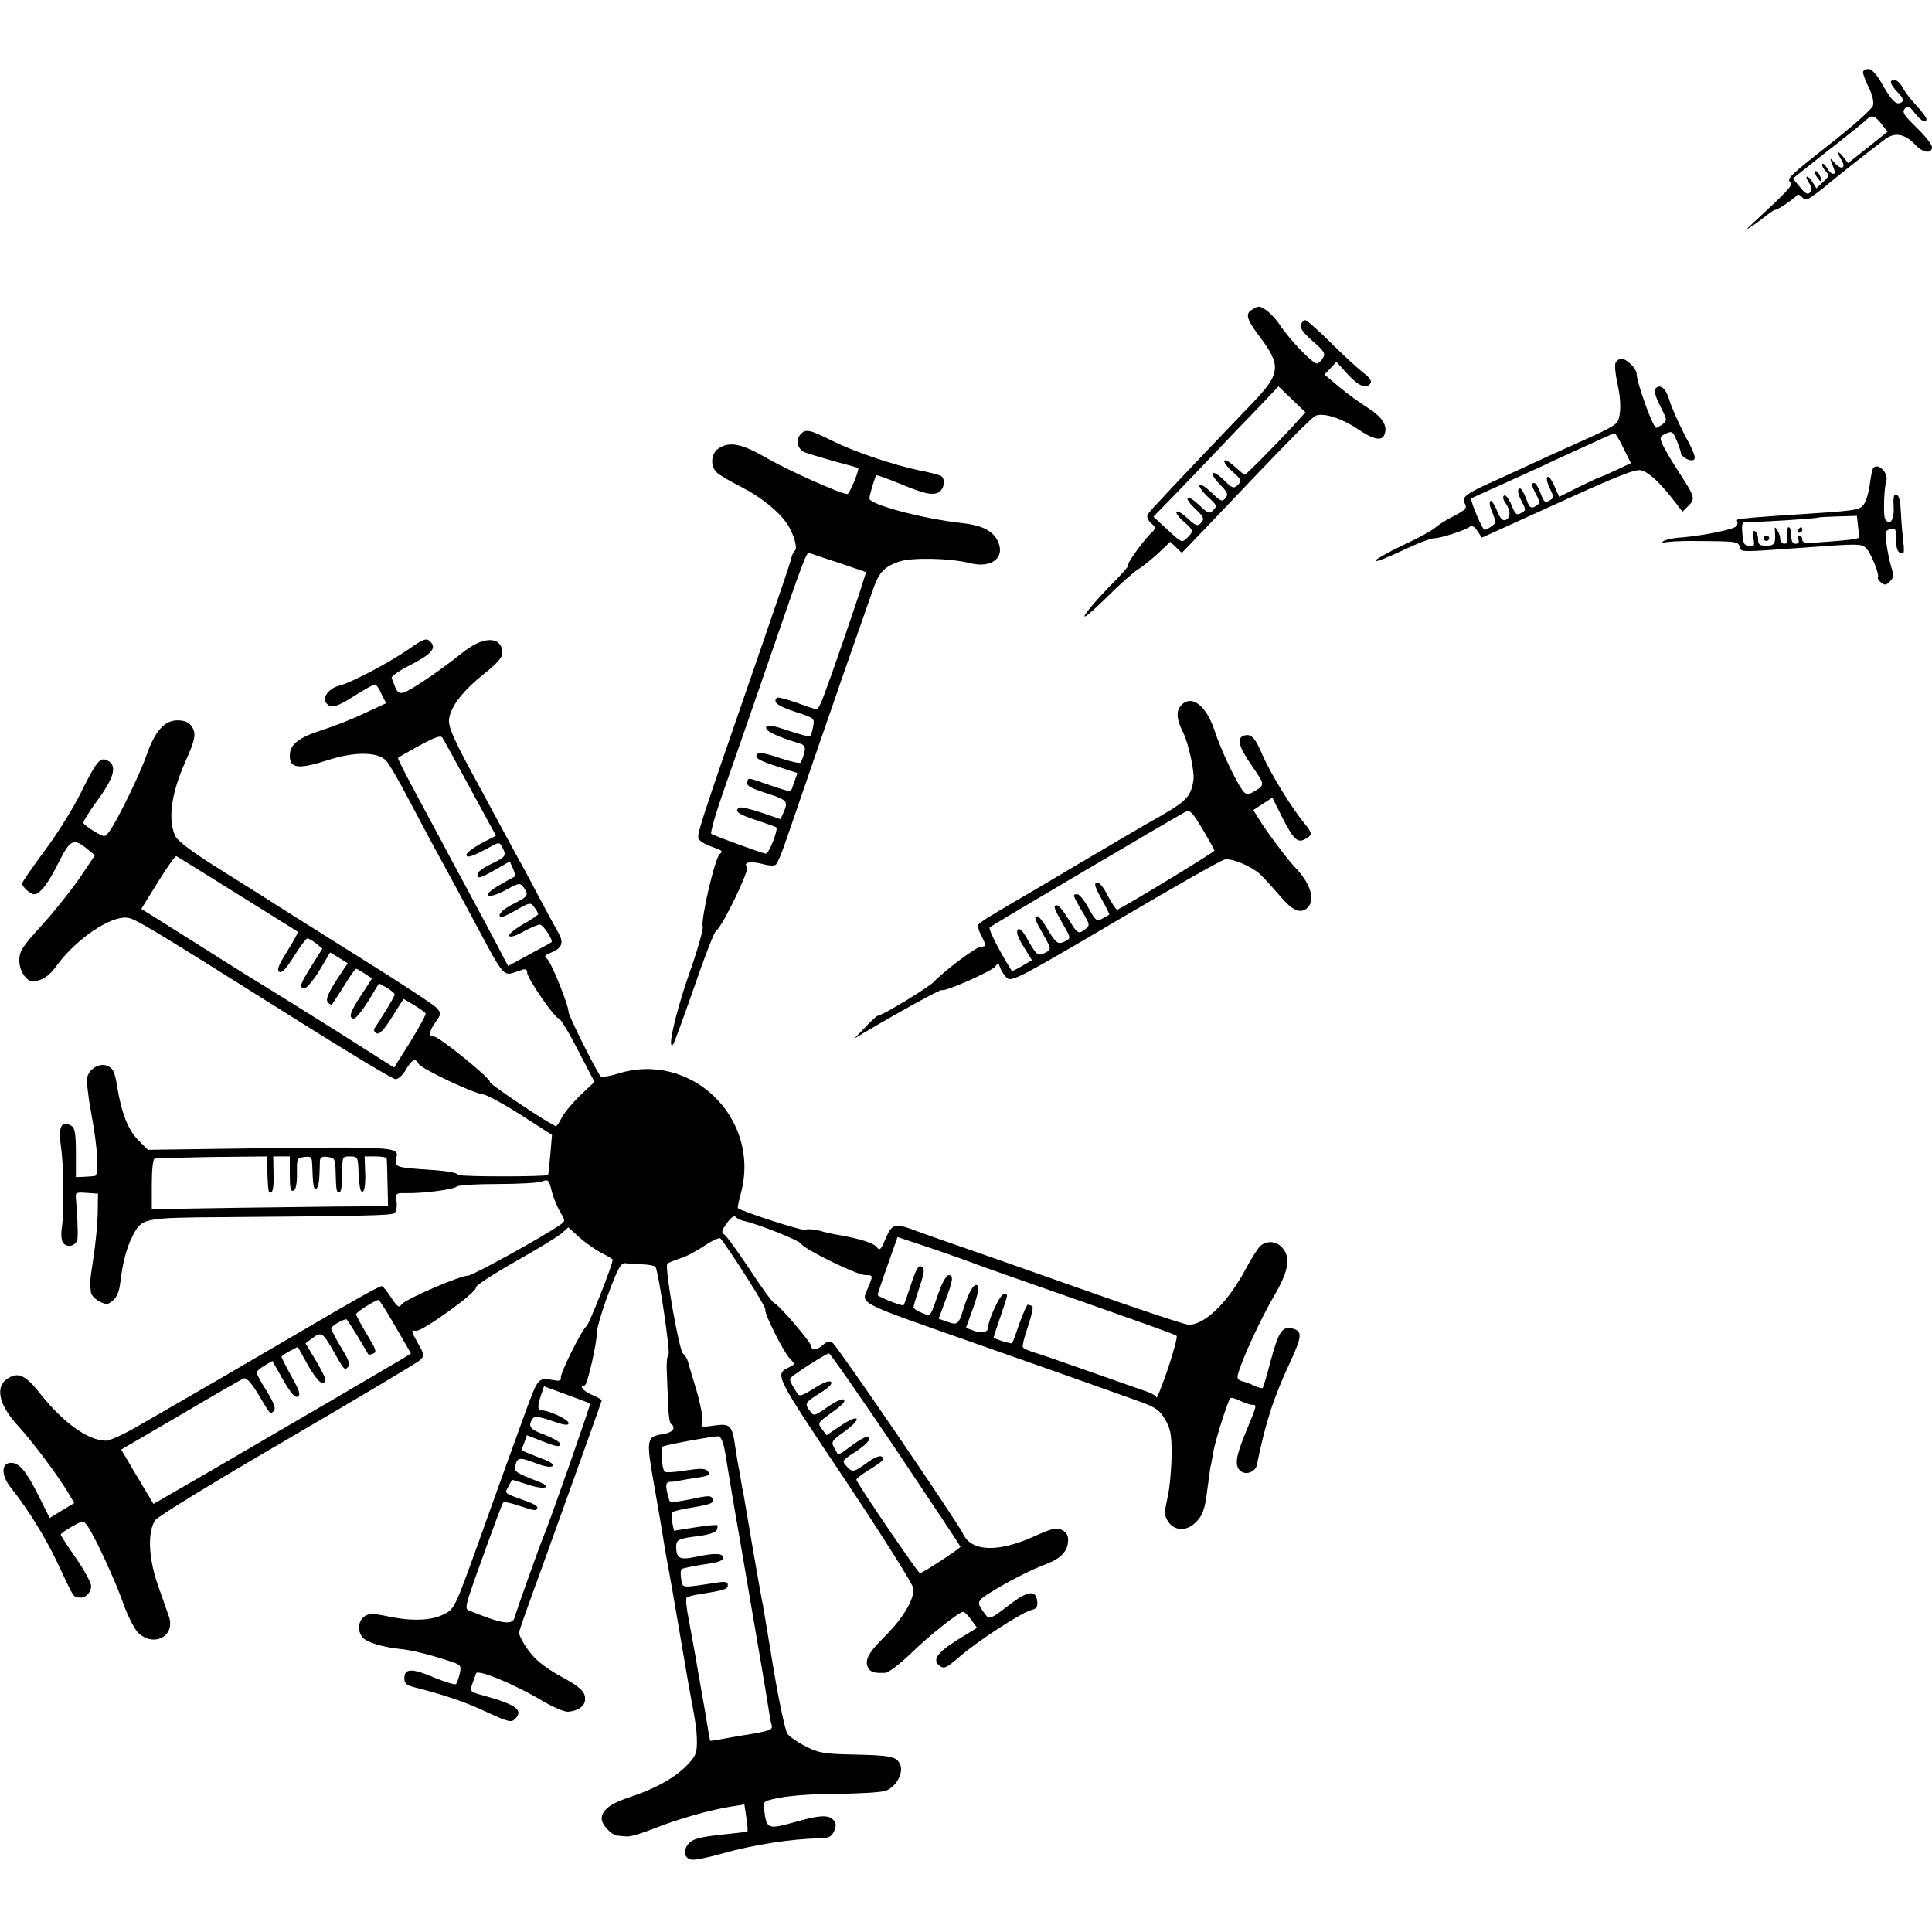 <?xml version="1.0" standalone="no"?>
<!DOCTYPE svg PUBLIC "-//W3C//DTD SVG 20010904//EN"
 "http://www.w3.org/TR/2001/REC-SVG-20010904/DTD/svg10.dtd">
<svg version="1.0" xmlns="http://www.w3.org/2000/svg"
 width="700pt" height="700pt" viewBox="0 0 700 700"
 preserveAspectRatio="xMidYMid meet">
<g transform="translate(0,700) scale(0.1,-0.1)"
fill="#000000" stroke="none">
<path d="M6750 6738 c0 -6 9 -31 21 -55 13 -26 19 -52 15 -66 -4 -12 -67 -69
-147 -132 -159 -125 -166 -132 -152 -146 10 -10 -6 -27 -132 -144 -29 -26 -31
-31 -10 -16 17 11 41 29 55 40 14 12 29 21 33 21 9 0 69 41 78 53 3 4 11 1 18
-7 12 -14 17 -12 50 12 20 15 38 29 41 32 7 8 176 141 212 167 35 25 71 18
109 -23 26 -28 59 -32 59 -7 0 9 -25 41 -56 71 -46 45 -53 56 -43 68 11 13 16
11 36 -15 24 -30 43 -40 43 -22 0 5 -16 27 -36 48 -20 21 -42 50 -50 65 -8 16
-21 28 -29 28 -22 0 -18 -13 11 -45 20 -21 23 -30 13 -36 -18 -11 -34 4 -70
67 -20 36 -37 54 -50 54 -10 0 -19 -5 -19 -12z m67 -187 l22 -28 -71 -57 -72
-57 -18 23 c-20 26 -24 18 -6 -12 19 -30 -1 -38 -25 -10 -19 23 -19 20 -1 -25
9 -23 -14 -18 -26 6 -7 11 -14 18 -17 15 -4 -3 1 -14 10 -24 16 -17 15 -20 -7
-41 l-25 -23 -13 21 c-7 12 -16 21 -21 21 -4 0 -1 -10 7 -22 11 -16 12 -25 5
-34 -9 -11 -17 -7 -37 18 l-26 31 26 21 c14 11 71 57 128 101 56 44 107 85
113 92 18 18 30 15 54 -16z"/>
<path d="M6582 6360 c7 -10 14 -18 15 -16 6 6 -9 36 -18 36 -5 0 -4 -9 3 -20z"/>
<path d="M4538 5879 c-27 -15 -22 -34 21 -92 84 -111 82 -139 -17 -243 -284
-297 -378 -397 -384 -408 -4 -8 1 -21 12 -31 20 -18 20 -18 -3 -40 -31 -32
-90 -115 -80 -115 4 0 -27 -35 -69 -77 -42 -43 -81 -89 -88 -103 -6 -14 28 15
77 63 48 48 102 96 119 106 17 10 49 37 72 58 l42 40 21 -20 21 -20 77 80
c325 342 395 413 411 418 30 9 94 -12 150 -50 56 -38 87 -44 96 -20 13 32 -7
63 -58 96 -29 18 -77 53 -106 77 l-53 45 22 23 21 23 41 -45 c40 -44 69 -55
83 -32 5 7 -5 22 -26 37 -19 15 -72 63 -118 109 -45 45 -87 82 -93 82 -5 0
-12 -7 -16 -16 -4 -12 9 -30 43 -60 41 -35 47 -45 38 -60 -6 -10 -15 -19 -21
-21 -13 -5 -98 83 -136 140 -24 36 -59 66 -77 66 -3 0 -13 -4 -22 -10z m169
-398 c-44 -51 -191 -201 -197 -201 -3 0 -19 14 -37 30 -17 16 -34 26 -37 21
-3 -5 10 -23 30 -40 32 -29 34 -33 19 -48 -15 -14 -19 -13 -50 17 -45 44 -59
30 -15 -15 28 -29 31 -36 20 -50 -12 -14 -17 -12 -50 20 -21 20 -40 33 -44 27
-3 -5 11 -24 30 -42 33 -30 35 -34 20 -48 -14 -15 -19 -13 -51 18 -19 18 -38
30 -42 26 -4 -4 7 -20 25 -37 35 -33 38 -39 20 -57 -9 -9 -19 -5 -45 20 -18
17 -36 28 -40 24 -4 -4 7 -20 25 -35 37 -33 38 -35 13 -60 -18 -18 -20 -18
-70 29 l-52 48 43 44 c24 24 95 98 158 164 63 67 146 153 184 192 l68 72 49
-47 49 -47 -23 -25z"/>
<path d="M5853 5684 c-3 -9 0 -41 7 -72 14 -62 14 -115 0 -141 -4 -9 -44 -31
-87 -50 -43 -19 -118 -54 -168 -76 -49 -23 -133 -61 -185 -85 -112 -50 -126
-61 -112 -86 8 -15 2 -21 -39 -43 -27 -13 -58 -33 -69 -43 -11 -10 -62 -38
-114 -62 -51 -24 -96 -49 -100 -55 -7 -11 26 2 136 53 31 14 65 26 76 26 22 0
112 29 128 42 7 5 17 0 27 -16 l16 -24 275 125 c220 100 281 124 302 119 28
-7 67 -43 120 -111 l30 -39 22 22 c25 25 24 31 -39 127 -25 39 -50 82 -56 96
-10 24 -9 28 13 38 22 10 25 8 39 -25 8 -20 15 -40 15 -44 0 -14 30 -32 45
-27 11 5 6 23 -30 89 -24 46 -49 103 -56 127 -13 44 -33 61 -50 44 -7 -7 -2
-28 16 -64 26 -50 26 -53 9 -66 -10 -7 -20 -13 -23 -13 -12 0 -71 164 -71 195
0 19 -36 55 -55 55 -9 0 -18 -7 -22 -16z m29 -308 l27 -54 -55 -26 c-30 -14
-57 -26 -60 -26 -2 0 -36 -16 -75 -35 l-70 -35 -18 41 c-10 23 -22 36 -25 30
-4 -6 1 -25 10 -42 13 -26 14 -33 2 -40 -20 -13 -23 -11 -37 26 -7 19 -17 35
-22 35 -12 0 -12 -6 7 -42 13 -25 14 -32 2 -39 -21 -14 -26 -11 -39 26 -7 19
-17 35 -21 35 -12 0 -10 -18 7 -50 14 -27 14 -30 -4 -39 -16 -9 -21 -5 -35 30
-9 22 -21 37 -26 34 -6 -4 -5 -14 5 -28 19 -27 19 -53 0 -61 -11 -4 -20 6 -31
34 -9 22 -20 38 -24 35 -5 -3 -2 -22 7 -42 14 -34 14 -38 -3 -50 -10 -7 -21
-13 -25 -13 -8 0 -54 109 -48 114 2 2 42 20 89 41 47 21 121 55 165 75 44 21
103 48 130 60 28 13 68 31 90 41 22 10 42 19 45 19 3 0 18 -24 32 -54z"/>
<path d="M2902 5428 c-20 -20 -14 -54 12 -66 12 -5 61 -20 107 -33 46 -12 86
-23 88 -25 6 -5 -31 -94 -39 -94 -23 0 -211 84 -288 128 -96 56 -140 64 -180
36 -27 -19 -29 -64 -4 -87 9 -8 49 -32 89 -52 74 -38 138 -91 167 -136 22 -34
37 -87 26 -94 -4 -2 -10 -15 -13 -27 -2 -13 -48 -147 -100 -298 -249 -720
-245 -708 -233 -723 6 -8 29 -20 50 -27 33 -11 37 -15 24 -24 -17 -12 -69
-235 -62 -264 3 -9 -20 -89 -51 -176 -48 -138 -79 -276 -56 -250 4 5 38 98 76
207 37 108 73 201 80 205 21 12 122 221 112 231 -16 16 12 22 54 11 25 -7 45
-8 51 -2 5 5 20 40 33 78 96 280 134 389 210 609 48 138 96 275 107 306 22 65
41 85 95 104 45 16 185 13 256 -5 81 -21 132 21 101 82 -19 36 -57 55 -130 63
-143 16 -334 67 -334 89 0 12 20 77 25 84 2 2 42 -13 89 -32 91 -38 124 -44
144 -24 15 15 16 45 1 54 -6 3 -42 13 -80 20 -98 21 -240 69 -320 110 -75 37
-89 40 -107 22z m140 -468 l96 -33 -13 -41 c-14 -47 -105 -313 -137 -398 -11
-32 -24 -58 -29 -58 -4 0 -37 11 -73 24 -36 13 -68 21 -71 18 -16 -16 2 -30
66 -51 71 -23 71 -23 65 -54 -3 -17 -8 -32 -11 -35 -2 -2 -38 7 -79 21 -60 20
-76 22 -80 12 -5 -13 39 -34 122 -59 18 -6 21 -12 16 -34 -4 -15 -10 -30 -13
-35 -4 -4 -38 4 -77 17 -43 15 -73 21 -79 15 -14 -14 2 -24 77 -48 l67 -22
-11 -32 c-6 -18 -12 -33 -13 -34 -1 -2 -35 8 -75 22 -87 30 -77 28 -83 11 -4
-11 12 -21 61 -37 84 -27 88 -31 73 -68 l-13 -29 -70 24 c-39 13 -74 21 -79
18 -20 -12 -5 -24 59 -45 37 -12 70 -24 74 -26 10 -5 -26 -98 -38 -96 -23 5
-190 66 -197 72 -4 4 17 77 47 162 30 85 100 287 156 449 140 407 142 411 154
406 6 -2 54 -19 108 -36z"/>
<path d="M6786 5302 c-3 -5 -8 -32 -12 -61 -4 -29 -14 -61 -23 -71 -17 -19
-22 -20 -271 -36 -52 -3 -108 -8 -125 -9 -16 -2 -38 -4 -48 -4 -10 -1 -16 -5
-13 -9 2 -4 2 -12 -2 -18 -9 -12 -117 -34 -197 -41 -33 -2 -64 -9 -70 -15 -7
-7 -6 -9 1 -5 7 4 52 7 100 7 164 -1 172 -1 177 -21 5 -20 -3 -20 220 -4 215
16 223 16 240 -3 18 -20 48 -97 41 -105 -2 -2 3 -10 11 -17 13 -11 19 -11 32
3 14 13 15 22 5 54 -6 21 -14 59 -17 84 -6 41 -5 47 14 52 19 5 21 1 21 -38 0
-30 5 -45 16 -49 14 -5 15 2 8 61 -4 37 -7 85 -8 107 -1 23 -7 41 -14 44 -10
3 -13 -7 -11 -44 3 -48 -14 -72 -31 -44 -7 12 -4 111 4 135 11 31 -32 73 -48
47z m-54 -209 c3 -21 4 -39 3 -41 -4 -5 -45 -10 -132 -16 -61 -5 -73 -3 -73 9
0 8 -4 15 -10 15 -5 0 -7 -7 -4 -15 4 -9 0 -15 -10 -15 -11 0 -16 9 -16 30 0
17 -4 30 -9 30 -5 0 -8 -13 -6 -30 3 -21 0 -30 -10 -30 -8 0 -15 8 -15 18 0 9
-5 24 -11 32 -8 12 -10 12 -8 -5 3 -45 -1 -52 -31 -52 -25 0 -30 4 -30 23 0
13 -5 26 -11 29 -7 5 -9 -3 -6 -25 5 -28 3 -31 -16 -28 -18 2 -22 10 -24 45
-3 39 -1 43 20 42 27 -2 251 12 255 16 1 1 33 3 71 4 l69 2 4 -38z"/>
<path d="M6515 5080 c-3 -5 -1 -10 4 -10 6 0 11 5 11 10 0 6 -2 10 -4 10 -3 0
-8 -4 -11 -10z"/>
<path d="M6390 5050 c0 -5 5 -10 10 -10 6 0 10 5 10 10 0 6 -4 10 -10 10 -5 0
-10 -4 -10 -10z"/>
<path d="M1478 4646 c-73 -50 -208 -121 -251 -131 -35 -9 -61 -43 -45 -62 17
-21 37 -16 104 27 35 22 67 40 72 40 5 0 16 -15 24 -34 l17 -34 -80 -37 c-44
-21 -113 -48 -152 -60 -86 -28 -117 -52 -117 -94 0 -45 32 -49 135 -16 98 32
183 32 214 -1 10 -10 46 -72 80 -137 34 -64 85 -161 115 -215 29 -53 71 -131
93 -172 153 -285 129 -257 201 -235 16 6 22 3 22 -9 0 -20 100 -166 115 -166
5 0 37 -52 69 -115 l60 -115 -51 -48 c-28 -27 -58 -63 -67 -80 -9 -18 -18 -32
-21 -32 -14 0 -244 153 -240 160 6 10 -184 165 -204 165 -20 0 -16 20 10 56
18 26 18 28 1 47 -9 11 -134 93 -277 182 -143 90 -282 177 -310 195 -27 18
-117 74 -198 125 -95 59 -152 102 -161 119 -29 59 -16 155 35 270 37 82 41
104 23 130 -11 15 -26 21 -51 21 -47 0 -81 -38 -112 -126 -25 -72 -110 -245
-136 -278 -15 -20 -16 -20 -52 1 -21 12 -39 26 -41 31 -1 5 20 40 48 78 67 91
77 134 34 151 -23 8 -37 -10 -94 -125 -28 -56 -87 -150 -131 -208 -43 -59 -79
-110 -79 -115 0 -12 30 -39 44 -39 21 0 52 41 90 118 40 80 53 86 101 47 l29
-24 -56 -83 c-32 -46 -93 -123 -138 -172 -71 -78 -80 -93 -80 -127 0 -39 29
-79 53 -75 35 6 55 20 82 57 71 97 195 181 256 174 30 -4 73 -30 614 -370 187
-118 348 -215 358 -215 10 0 27 15 38 35 23 38 34 43 46 20 10 -17 196 -106
233 -110 15 -2 77 -36 138 -75 l112 -72 -6 -71 c-4 -40 -7 -73 -8 -74 -6 -7
-318 -7 -325 0 -10 10 -42 15 -139 21 -82 6 -92 9 -87 35 9 49 44 48 -754 37
l-145 -2 -36 36 c-35 35 -60 97 -75 190 -9 58 -16 71 -38 79 -27 10 -63 -11
-71 -42 -3 -12 3 -69 14 -127 25 -135 30 -230 13 -231 -7 -1 -25 -2 -40 -3
l-28 -1 0 88 c0 67 -4 90 -15 97 -37 24 -50 -1 -39 -75 10 -69 12 -230 3 -293
-4 -26 -1 -48 5 -56 17 -20 51 -8 52 18 2 24 -2 106 -6 143 -2 22 0 24 39 21
l41 -3 -1 -73 c-1 -40 -8 -110 -15 -155 -7 -45 -13 -88 -12 -94 0 -7 1 -22 2
-33 0 -11 14 -26 30 -35 27 -13 31 -13 50 3 15 12 23 33 27 67 8 67 22 123 44
166 34 66 37 67 330 69 494 4 606 6 618 14 7 4 11 21 9 41 -4 32 -4 33 37 32
61 -1 170 13 181 24 5 5 71 9 146 9 76 0 149 4 162 9 23 9 26 7 36 -35 6 -24
20 -58 31 -76 19 -32 19 -32 -2 -47 -66 -45 -316 -183 -332 -183 -27 1 -227
-85 -241 -104 -9 -14 -15 -10 -38 25 -15 23 -30 41 -33 41 -11 0 -89 -44 -314
-176 -220 -129 -322 -188 -563 -327 -54 -32 -109 -57 -123 -57 -64 0 -153 64
-234 165 -54 69 -80 84 -116 64 -54 -28 -42 -96 32 -176 53 -58 141 -175 182
-243 l21 -36 -45 -27 -44 -27 -40 80 c-45 90 -70 120 -100 120 -36 0 -37 -46
0 -91 61 -77 122 -175 167 -269 60 -129 58 -125 77 -128 23 -5 46 16 46 42 0
12 -25 57 -55 101 -30 43 -55 81 -55 85 0 3 18 17 41 29 39 22 41 22 54 5 25
-33 101 -197 130 -279 15 -44 39 -92 53 -108 55 -58 139 -17 114 56 -6 18 -25
70 -41 117 -33 95 -37 189 -9 232 9 13 214 139 479 293 255 149 472 278 481
287 16 16 16 20 -9 63 -24 44 -25 47 -6 43 23 -3 223 141 217 157 -2 6 62 48
143 94 82 46 158 93 170 104 l22 20 40 -36 c22 -20 58 -45 81 -57 22 -11 40
-22 40 -24 0 -18 -85 -233 -95 -241 -18 -14 -96 -172 -93 -187 2 -8 -5 -12
-17 -10 -67 11 -63 15 -109 -108 -23 -63 -91 -251 -150 -416 -106 -297 -108
-302 -144 -321 -46 -25 -117 -28 -204 -10 -58 12 -70 12 -88 0 -22 -16 -26
-50 -7 -75 14 -18 70 -35 132 -42 43 -4 102 -18 179 -43 46 -15 48 -16 42 -46
-4 -17 -10 -35 -14 -39 -4 -3 -38 7 -77 23 -81 35 -110 35 -110 -1 0 -19 7
-26 35 -33 110 -28 185 -53 263 -90 78 -36 90 -39 103 -25 31 31 6 51 -108 83
-56 15 -57 16 -47 43 5 15 12 33 14 39 5 16 139 -39 239 -99 39 -23 81 -41 94
-40 38 3 62 21 62 46 0 27 -18 44 -88 82 -29 15 -68 42 -86 59 -33 30 -68 87
-65 102 2 10 24 73 77 218 115 319 222 617 222 621 0 3 -16 12 -35 20 -32 13
-48 34 -27 34 10 0 45 154 45 195 0 14 18 76 41 137 35 94 46 113 62 111 10
-2 38 -3 62 -4 23 -1 44 -5 47 -9 11 -18 55 -314 47 -319 -5 -3 -8 -31 -6 -61
1 -30 3 -85 5 -122 1 -38 6 -68 11 -68 4 0 8 -7 8 -15 0 -9 -14 -17 -37 -21
-62 -10 -63 -16 -31 -196 16 -90 30 -174 32 -188 2 -14 7 -43 11 -65 4 -22 9
-49 11 -60 2 -11 20 -112 39 -225 19 -113 37 -216 40 -230 15 -78 20 -110 20
-152 0 -40 -5 -52 -35 -83 -44 -46 -116 -86 -204 -115 -74 -24 -106 -48 -106
-80 0 -21 35 -59 57 -61 7 -1 23 -2 36 -3 12 -1 58 13 102 31 84 33 203 67
278 78 l44 7 7 -47 c4 -26 6 -48 4 -50 -2 -2 -30 -6 -63 -9 -106 -11 -133 -17
-150 -36 -22 -24 -16 -54 11 -58 12 -2 61 8 110 22 109 31 252 54 352 55 35 1
44 5 54 26 8 19 8 28 -2 40 -17 20 -50 19 -137 -6 -104 -29 -106 -28 -115 51
-3 24 1 26 67 38 39 7 131 13 205 13 74 0 149 5 167 10 39 12 70 68 53 99 -14
26 -34 30 -170 33 -102 2 -122 5 -170 29 -30 15 -60 36 -67 46 -10 16 -36 144
-59 287 -3 21 -7 45 -9 54 -1 9 -6 36 -10 61 -4 25 -9 54 -11 65 -3 11 -18 99
-35 195 -16 96 -32 186 -34 200 -3 14 -8 40 -11 59 -3 18 -7 42 -9 51 -2 10
-7 40 -11 67 -11 79 -18 86 -76 78 -47 -7 -50 -6 -44 13 4 12 -5 59 -19 109
-15 48 -29 97 -32 108 -3 11 -11 25 -18 30 -15 12 -68 316 -57 326 4 4 24 12
45 19 21 6 61 27 89 46 28 19 54 31 58 27 28 -32 168 -252 163 -257 -8 -8 66
-156 90 -180 18 -18 18 -19 -4 -30 -53 -26 -54 -24 205 -411 143 -215 246
-379 246 -392 0 -43 -40 -108 -105 -173 -62 -61 -75 -89 -57 -117 8 -12 24
-16 59 -14 12 0 51 30 90 67 68 67 178 154 193 154 5 0 18 -13 29 -29 l21 -29
-70 -43 c-75 -47 -94 -74 -65 -95 16 -12 25 -7 75 36 65 56 222 158 258 167
18 4 22 11 20 32 -5 43 -36 37 -108 -19 -60 -46 -66 -48 -78 -32 -35 45 -34
50 10 78 63 40 156 88 211 108 52 20 77 47 77 87 0 17 -8 29 -23 36 -20 9 -37
5 -101 -24 -131 -59 -227 -55 -257 10 -18 40 -456 681 -472 691 -12 7 -21 6
-35 -7 -21 -19 -42 -22 -42 -6 0 14 -119 153 -134 157 -6 1 -47 57 -90 123
-44 66 -85 123 -93 127 -10 6 -8 15 11 41 13 18 27 28 30 23 3 -5 16 -12 28
-15 55 -12 204 -71 211 -84 12 -20 202 -113 232 -113 29 0 29 0 10 -46 -25
-61 -53 -46 410 -209 348 -122 521 -184 582 -206 51 -19 65 -29 85 -63 20 -35
23 -54 23 -131 -1 -49 -7 -118 -15 -152 -12 -55 -12 -64 3 -87 22 -32 64 -35
96 -5 28 26 37 50 45 120 4 31 9 67 11 80 3 13 8 38 10 54 9 50 55 194 63 199
5 3 21 -2 36 -10 16 -7 35 -14 42 -14 19 0 19 1 -21 -96 -38 -92 -43 -125 -20
-144 20 -16 54 -3 59 23 31 153 61 245 122 375 41 89 43 109 8 118 -38 10 -51
-10 -80 -116 -13 -52 -27 -96 -29 -99 -3 -2 -15 1 -28 7 -12 6 -32 14 -45 17
-18 5 -21 11 -16 28 16 57 83 200 127 276 56 94 65 145 33 180 -21 24 -54 27
-78 8 -8 -6 -32 -43 -53 -82 -64 -122 -149 -205 -208 -205 -13 0 -190 59 -393
131 -203 72 -403 142 -444 156 -41 14 -104 36 -139 49 -90 34 -98 32 -122 -23
-17 -41 -22 -46 -32 -32 -11 15 -62 31 -137 44 -19 3 -51 10 -71 16 -20 5 -44
7 -52 3 -12 -4 -231 67 -244 79 -1 2 4 27 12 56 71 270 -181 514 -446 431 -32
-10 -61 -14 -64 -9 -29 46 -115 220 -115 232 0 26 -63 181 -78 193 -12 9 -9
13 16 23 40 17 46 36 23 75 -10 17 -42 76 -71 131 -29 55 -60 114 -70 130 -9
17 -39 71 -65 120 -27 50 -58 108 -70 130 -100 182 -122 231 -118 260 6 45 50
102 125 162 48 38 68 61 68 76 0 62 -67 64 -142 4 -64 -51 -140 -105 -190
-134 -38 -22 -47 -19 -60 17 -3 8 -7 19 -9 24 -2 5 27 26 65 45 80 41 99 63
75 86 -14 14 -22 12 -81 -29z m226 -503 l93 -171 -54 -28 c-29 -16 -53 -34
-53 -41 0 -14 23 -6 87 29 31 17 33 17 43 -2 16 -30 13 -35 -40 -60 -27 -13
-50 -29 -50 -37 0 -18 7 -17 65 16 l52 30 12 -27 c7 -15 9 -28 4 -29 -4 -2
-30 -16 -57 -32 -65 -38 -41 -52 26 -16 49 27 52 27 65 10 20 -28 17 -33 -37
-60 -28 -14 -50 -32 -50 -41 0 -12 12 -8 56 16 53 31 56 31 69 14 8 -11 15
-22 15 -26 0 -3 -25 -20 -55 -37 -31 -18 -53 -36 -50 -42 4 -6 24 0 52 16 25
14 52 25 59 25 12 0 50 -58 42 -64 -2 -2 -38 -21 -80 -44 l-77 -42 -17 32
c-23 45 -102 193 -132 248 -14 25 -41 77 -62 115 -20 39 -72 134 -114 213 -43
79 -76 145 -74 146 1 2 37 22 78 45 56 30 77 38 83 28 4 -6 50 -89 101 -184z
m-844 -382 c118 -74 217 -135 219 -137 2 -2 -15 -33 -38 -70 -32 -51 -39 -69
-29 -75 9 -6 25 11 53 56 22 35 44 64 48 65 5 0 19 -8 32 -18 l23 -19 -39 -62
c-42 -67 -47 -81 -25 -81 8 0 32 29 54 65 l38 64 32 -19 32 -20 -25 -37 c-48
-72 -57 -95 -46 -106 6 -6 12 -9 14 -6 2 2 21 32 43 66 21 35 41 63 44 63 3 0
17 -8 32 -18 l26 -17 -39 -60 c-41 -62 -48 -85 -26 -85 7 0 30 29 52 64 l38
63 29 -16 c15 -9 28 -20 28 -24 0 -4 -15 -31 -33 -60 -18 -29 -36 -57 -40 -63
-4 -7 0 -14 8 -18 11 -4 27 14 56 60 l41 65 39 -23 c21 -13 40 -26 41 -30 2
-4 -23 -50 -55 -102 l-59 -94 -211 134 c-117 73 -230 144 -252 157 -22 13
-133 82 -246 154 l-207 130 60 97 c33 53 63 96 67 94 4 -2 103 -63 221 -137z
m109 -1013 c1 -34 3 -64 6 -66 12 -12 18 12 16 68 l-1 60 30 0 30 0 0 -65 c0
-49 3 -63 13 -59 9 3 13 23 13 62 -1 55 0 57 27 60 24 3 27 0 28 -25 3 -80 5
-93 14 -90 6 1 11 20 12 42 1 22 2 48 2 58 1 14 8 18 28 15 25 -3 28 -6 29
-53 2 -72 3 -75 14 -75 6 0 10 28 10 65 0 65 0 65 28 65 28 0 29 -2 31 -57 1
-31 5 -61 8 -66 11 -18 19 14 16 68 l-2 55 39 0 c22 0 40 -3 41 -7 1 -5 2 -45
3 -90 l2 -83 -115 -1 c-64 0 -257 -3 -428 -5 l-313 -5 0 90 c0 52 4 91 10 93
6 2 100 4 209 6 l198 2 2 -62z m2566 -328 c11 -4 72 -26 135 -48 460 -161 586
-206 593 -212 4 -3 -11 -58 -32 -121 -22 -63 -40 -109 -41 -103 0 6 -15 15
-32 21 -18 6 -112 39 -208 73 -96 34 -189 66 -207 71 -18 6 -35 13 -37 18 -3
4 6 39 19 77 13 38 20 70 15 72 -5 2 -12 4 -16 5 -3 1 -16 -29 -30 -67 -13
-38 -25 -71 -27 -73 -4 -3 -67 17 -67 21 0 1 11 36 25 76 29 87 29 80 11 80
-13 0 -56 -93 -56 -121 0 -16 -25 -21 -53 -10 l-27 10 26 72 c17 48 22 75 16
81 -12 12 -32 -22 -52 -87 -17 -54 -21 -57 -58 -44 l-31 11 24 65 c28 74 31
93 12 93 -7 0 -21 -24 -32 -52 -37 -106 -31 -98 -64 -85 -17 6 -31 16 -31 21
0 5 10 38 22 74 18 54 19 65 7 73 -11 6 -19 -7 -38 -64 -13 -40 -25 -74 -27
-76 -4 -5 -94 31 -94 37 0 3 16 52 36 108 l36 102 132 -44 c72 -25 140 -49
151 -54z m-2102 -227 l56 -97 -32 -20 c-18 -10 -126 -74 -242 -142 -115 -67
-311 -181 -434 -253 l-225 -130 -31 52 c-17 29 -44 73 -58 98 l-28 47 216 126
c118 70 221 129 229 132 9 3 27 -17 52 -58 47 -78 42 -74 56 -60 8 8 2 26 -25
71 -21 32 -37 63 -37 68 0 5 13 16 28 25 l29 17 39 -69 c29 -50 44 -66 53 -60
11 6 6 22 -23 73 -20 36 -36 68 -36 71 0 3 13 12 30 21 l29 15 36 -65 c20 -36
43 -65 51 -65 21 0 18 13 -22 81 l-37 62 24 18 c31 24 38 21 69 -32 48 -85 48
-85 61 -72 9 9 3 25 -25 71 -20 33 -36 64 -36 69 0 8 42 33 55 33 2 0 20 -28
41 -62 21 -35 38 -64 39 -66 1 -1 9 0 18 4 13 5 9 16 -24 70 -21 35 -39 68
-39 72 0 8 69 51 81 52 4 0 32 -44 62 -97z m1814 -446 c128 -191 233 -349 233
-351 0 -6 -138 -96 -147 -96 -7 1 -223 318 -230 338 -2 4 20 21 47 37 27 17
50 33 50 37 0 19 -22 15 -59 -12 -48 -35 -53 -36 -75 -11 -16 18 -15 20 34 51
27 18 50 39 50 46 0 17 -24 7 -78 -34 -18 -14 -34 -23 -36 -21 -2 2 -8 14 -15
26 -10 19 -6 25 40 57 65 48 53 66 -14 21 l-52 -35 -17 22 c-16 22 -15 23 30
56 26 18 49 37 50 42 7 19 -20 10 -64 -21 -43 -30 -46 -30 -59 -12 -21 27 -19
31 35 65 33 20 47 35 41 41 -6 6 -28 -2 -61 -23 -43 -27 -54 -31 -61 -19 -22
33 -30 51 -25 56 19 19 133 91 140 89 5 -1 114 -158 243 -349z m-1109 167 c3
-2 -147 -430 -168 -479 -12 -27 -101 -278 -104 -290 -6 -36 -42 -31 -167 20
-15 5 -12 19 21 113 74 206 99 274 104 279 2 3 29 -3 58 -13 58 -19 61 -19 65
-7 2 5 -14 15 -34 22 -89 32 -85 29 -72 53 6 13 13 24 14 26 1 1 27 -7 58 -17
58 -20 93 -11 40 10 -87 34 -92 38 -86 59 8 30 15 31 73 9 34 -13 56 -17 63
-10 6 6 -13 17 -52 31 -34 13 -61 24 -61 26 0 1 4 14 10 28 l9 26 51 -20 c58
-23 73 -25 68 -9 -2 6 -27 20 -56 31 -52 19 -60 30 -43 57 7 11 19 10 70 -7
46 -16 61 -18 61 -8 0 13 -72 46 -98 46 -15 0 -15 18 -1 57 l10 30 82 -30 c45
-16 84 -31 85 -33z m483 -147 c4 -15 10 -47 13 -70 4 -23 24 -148 47 -277 67
-391 100 -583 105 -620 3 -19 7 -42 10 -51 5 -17 -8 -21 -101 -36 -16 -3 -50
-8 -75 -13 -25 -5 -46 -8 -47 -7 0 1 -4 18 -7 37 -7 44 -11 68 -37 215 -11 66
-27 151 -34 190 -8 38 -11 73 -7 77 4 3 25 9 47 12 89 14 102 18 102 33 0 12
-9 14 -46 8 -125 -19 -118 -20 -123 15 -3 17 -2 33 2 35 7 4 40 11 107 21 27
4 43 11 43 20 0 17 -31 18 -101 3 -56 -12 -69 -5 -69 37 0 26 9 30 84 39 35 5
60 13 63 22 3 7 4 15 2 17 -2 2 -38 -1 -81 -8 l-76 -12 -6 29 c-3 16 -4 32 -1
37 2 4 38 13 79 19 58 10 74 16 69 27 -6 17 -11 17 -91 0 -46 -9 -65 -10 -67
-2 -15 51 -15 66 2 67 10 0 27 2 38 5 11 2 38 7 60 10 47 7 52 11 37 26 -8 8
-28 8 -79 0 -37 -6 -71 -8 -75 -4 -10 10 -15 86 -6 91 11 7 191 39 202 37 6
-1 13 -15 17 -29z"/>
<path d="M4278 4443 c-17 -20 -15 -50 7 -93 21 -41 44 -146 39 -178 -11 -63
-24 -76 -164 -154 -25 -14 -130 -76 -235 -138 -104 -62 -203 -120 -220 -130
-119 -69 -155 -92 -160 -100 -3 -5 1 -23 10 -39 19 -37 19 -41 -1 -41 -16 0
-131 -86 -169 -126 -19 -21 -189 -124 -204 -124 -4 0 -25 -19 -46 -42 l-40
-41 35 21 c139 82 279 159 283 155 8 -8 180 68 193 85 10 14 12 14 18 -5 4
-11 15 -28 24 -36 17 -15 43 -2 393 204 205 121 384 223 397 225 25 5 95 -24
127 -53 11 -10 42 -44 69 -75 49 -59 79 -71 104 -46 29 29 9 90 -48 148 -23
23 -104 131 -127 170 l-22 35 35 23 34 22 34 -68 c42 -83 57 -98 85 -82 27 14
26 22 -3 57 -45 54 -123 181 -151 246 -28 66 -43 81 -70 71 -25 -10 -17 -39
31 -109 49 -71 49 -69 0 -97 -16 -8 -22 -7 -34 8 -25 35 -79 148 -101 216 -31
94 -85 134 -123 91z m122 -525 c0 -5 -283 -178 -351 -214 -4 -2 -19 20 -35 50
-17 34 -33 52 -41 49 -10 -4 -5 -19 18 -60 17 -30 30 -56 28 -57 -2 -2 -14 -8
-26 -15 -20 -10 -24 -7 -49 39 -15 27 -33 50 -41 50 -18 0 -17 -2 17 -61 29
-48 30 -52 13 -65 -26 -20 -28 -19 -62 36 -17 28 -35 50 -41 50 -15 0 -13 -8
20 -66 30 -52 31 -53 10 -64 -26 -14 -34 -9 -66 46 -14 24 -30 44 -35 44 -14
0 -11 -10 21 -66 29 -51 29 -54 11 -64 -30 -16 -34 -13 -65 41 -19 35 -31 48
-38 41 -7 -7 -1 -27 20 -61 l31 -50 -36 -21 c-19 -11 -36 -20 -37 -18 -46 73
-86 152 -80 158 10 9 652 387 708 418 17 9 25 1 63 -62 23 -39 43 -74 43 -78z"/>
</g>
</svg>

